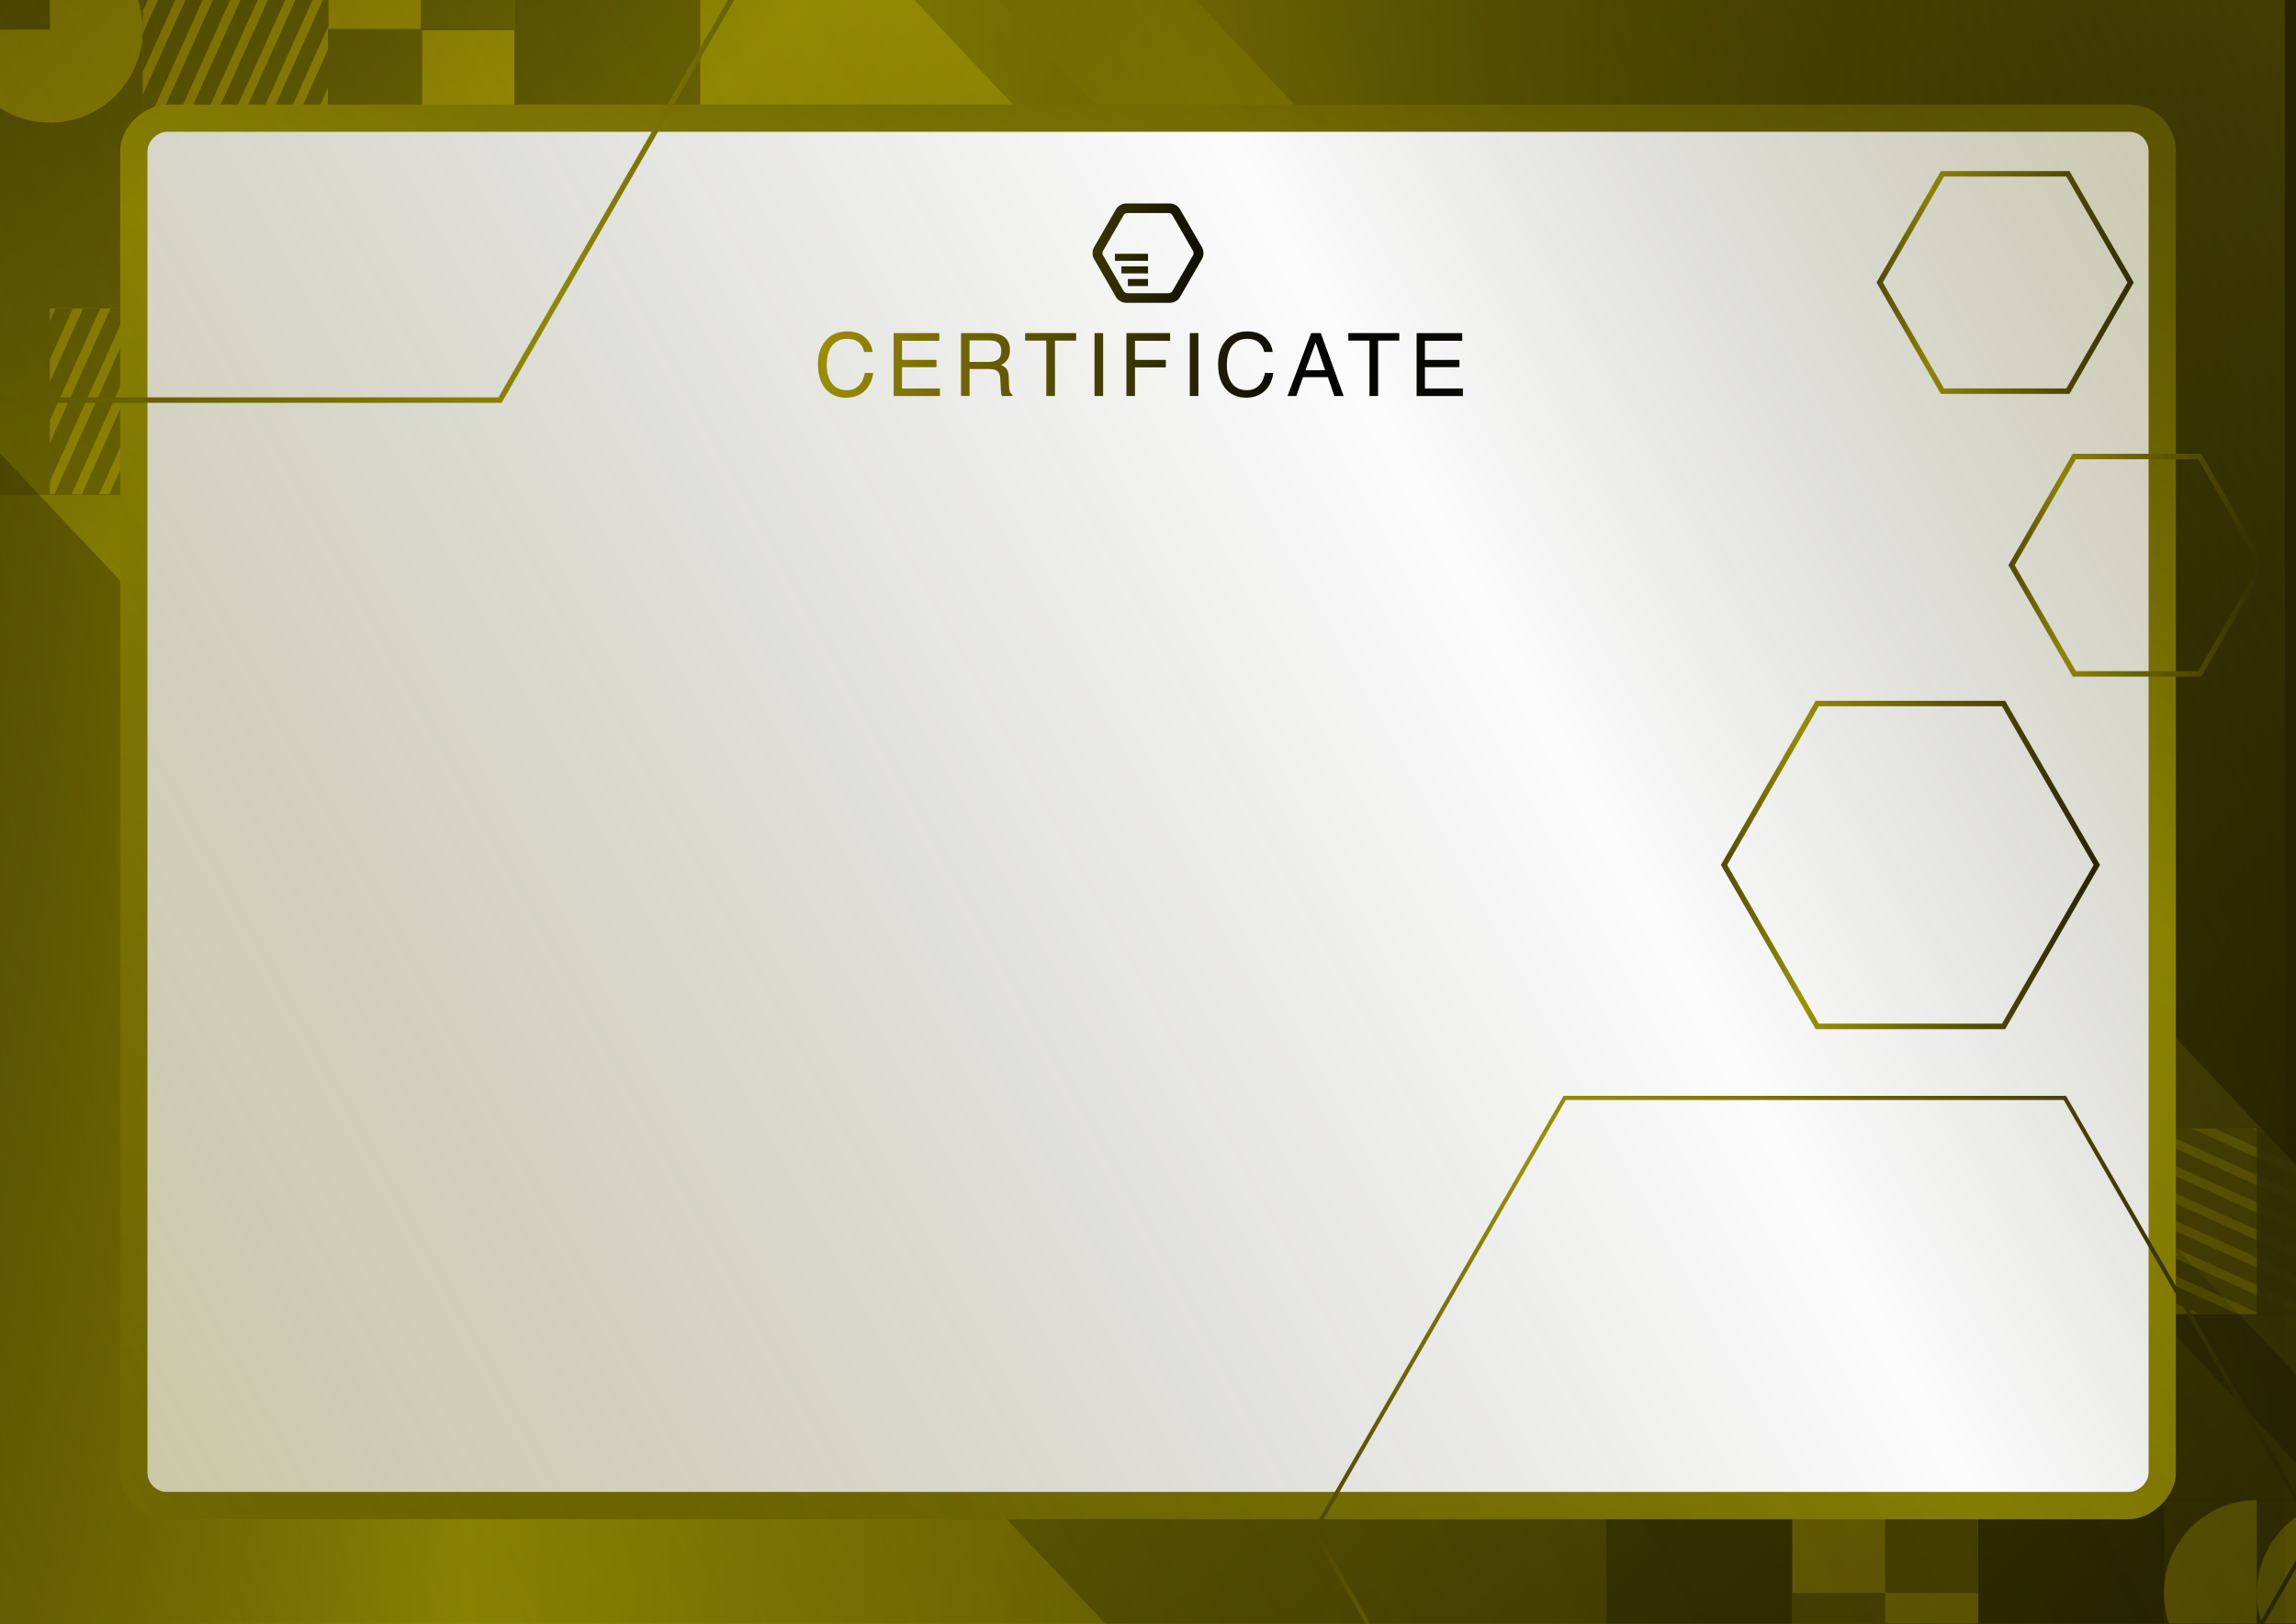 <?xml version="1.0" encoding="UTF-8"?>
<svg id="a" xmlns="http://www.w3.org/2000/svg" xmlns:xlink="http://www.w3.org/1999/xlink" viewBox="0 0 841.89 595.28">
  <rect x="0" y="0" width="841.89" height="595.28" fill="#333333" stroke="none"/>
  <defs>
    <style>
      .cls-1, .cls-2, .cls-3, .cls-4, .cls-5, .cls-6 {
        fill: none;
      }

      .cls-7 {
        fill: url(#_未命名漸層_257);
        opacity: .51;
      }

      .cls-8, .cls-9, .cls-10, .cls-11 {
        opacity: .6;
      }

      .cls-8, .cls-9, .cls-12, .cls-13 {
        fill: #252101;
      }

      .cls-14 {
        fill: url(#_未命名漸層_261-11);
      }

      .cls-15 {
        fill: url(#_未命名漸層_261-10);
      }

      .cls-9, .cls-12, .cls-13 {
        stroke: #252101;
      }

      .cls-9, .cls-13 {
        stroke-width: .5px;
      }

      .cls-9, .cls-13, .cls-2, .cls-3, .cls-4, .cls-5, .cls-6 {
        stroke-miterlimit: 10;
      }

      .cls-10, .cls-16 {
        fill: #ccb904;
      }

      .cls-17 {
        clip-path: url(#clippath-1);
      }

      .cls-18 {
        clip-path: url(#clippath-3);
      }

      .cls-19 {
        clip-path: url(#clippath-4);
      }

      .cls-20 {
        clip-path: url(#clippath-2);
      }

      .cls-21 {
        clip-path: url(#clippath-7);
      }

      .cls-22 {
        clip-path: url(#clippath-6);
      }

      .cls-23 {
        clip-path: url(#clippath-5);
      }

      .cls-12, .cls-24 {
        stroke-miterlimit: 10;
        stroke-width: .5px;
      }

      .cls-25 {
        fill: #fff;
      }

      .cls-2 {
        stroke: url(#_未命名漸層_258-4);
      }

      .cls-2, .cls-3, .cls-4, .cls-5 {
        stroke-width: 2px;
      }

      .cls-3 {
        stroke: url(#_未命名漸層_258-2);
      }

      .cls-4 {
        stroke: url(#_未命名漸層_258-3);
      }

      .cls-5 {
        stroke: url(#_未命名漸層_258-5);
      }

      .cls-26 {
        fill: url(#_未命名漸層_262);
      }

      .cls-27 {
        fill: url(#_未命名漸層_260);
      }

      .cls-28 {
        fill: url(#_未命名漸層_261);
      }

      .cls-29 {
        fill: url(#_未命名漸層_259);
      }

      .cls-30 {
        fill: url(#_未命名漸層_234);
      }

      .cls-31 {
        fill: url(#_未命名漸層_261-6);
      }

      .cls-32 {
        fill: url(#_未命名漸層_261-3);
      }

      .cls-33 {
        fill: url(#_未命名漸層_261-4);
      }

      .cls-34 {
        fill: url(#_未命名漸層_261-9);
      }

      .cls-35 {
        fill: url(#_未命名漸層_261-5);
      }

      .cls-36 {
        fill: url(#_未命名漸層_261-7);
      }

      .cls-37 {
        fill: url(#_未命名漸層_261-8);
      }

      .cls-38 {
        fill: url(#_未命名漸層_262-2);
      }

      .cls-39 {
        fill: url(#_未命名漸層_262-3);
      }

      .cls-40 {
        fill: url(#_未命名漸層_262-4);
      }

      .cls-41 {
        fill: url(#_未命名漸層_261-2);
      }

      .cls-42 {
        fill: url(#_未命名漸層_234-2);
      }

      .cls-43 {
        fill: url(#_未命名漸層_259-2);
      }

      .cls-44 {
        fill: url(#_未命名漸層_259-4);
      }

      .cls-45, .cls-46, .cls-47 {
        opacity: .4;
      }

      .cls-48 {
        opacity: .3;
      }

      .cls-6 {
        stroke: url(#_未命名漸層_258);
        stroke-width: 1.51px;
      }

      .cls-46 {
        fill: url(#_未命名漸層_259-3);
      }

      .cls-47 {
        fill: url(#_未命名漸層_234-3);
      }

      .cls-24 {
        fill: #002524;
        stroke: #002524;
      }

      .cls-49 {
        clip-path: url(#clippath);
      }
    </style>
    <clipPath id="clippath">
      <rect class="cls-1" x="-12.12" y="-18.58" width="865.7" height="624.08"/>
    </clipPath>
    <linearGradient id="_未命名漸層_259" data-name="未命名漸層 259" x1="-8.83" y1="294.86" x2="849.74" y2="294.86" gradientUnits="userSpaceOnUse">
      <stop offset="0" stop-color="#544c02"/>
      <stop offset=".21" stop-color="#9d9303"/>
      <stop offset="1" stop-color="#252101"/>
    </linearGradient>
    <clipPath id="clippath-1">
      <rect class="cls-29" x="-8.83" y="-12.66" width="858.57" height="615.06"/>
    </clipPath>
    <linearGradient id="_未命名漸層_260" data-name="未命名漸層 260" x1="-10.38" y1="297.64" x2="852.27" y2="297.64" gradientUnits="userSpaceOnUse">
      <stop offset="0" stop-color="#544c02"/>
      <stop offset=".21" stop-color="#9d9303"/>
      <stop offset=".84" stop-color="#3e3801"/>
      <stop offset="1" stop-color="#252101"/>
    </linearGradient>
    <linearGradient id="_未命名漸層_259-2" data-name="未命名漸層 259" x1="18.4" y1="290.45" x2="1128.47" y2="290.45" gradientTransform="translate(-165.64 46.9)" xlink:href="#_未命名漸層_259"/>
    <clipPath id="clippath-2">
      <rect class="cls-1" x="52.34" y="-23.21" width="68.13" height="68.13"/>
    </clipPath>
    <clipPath id="clippath-3">
      <rect class="cls-1" x="-15.79" y="113.06" width="68.13" height="68.13"/>
    </clipPath>
    <linearGradient id="_未命名漸層_259-3" data-name="未命名漸層 259" x1="201.27" y1="184.71" x2="1311.34" y2="184.71" gradientTransform="translate(-57.53 286.82) scale(1 .15)" xlink:href="#_未命名漸層_259"/>
    <clipPath id="clippath-4">
      <rect class="cls-1" x="793.45" y="413.67" width="68.13" height="68.13"/>
    </clipPath>
    <linearGradient id="_未命名漸層_259-4" data-name="未命名漸層 259" x1="551.43" y1="-71.97" x2="61.22" y2="1316.6" gradientTransform="translate(123.3 718.59) rotate(-90)" xlink:href="#_未命名漸層_259"/>
    <linearGradient id="_未命名漸層_258" data-name="未命名漸層 258" x1="481.14" y1="561.37" x2="849.73" y2="561.37" gradientUnits="userSpaceOnUse">
      <stop offset="0" stop-color="#544c02"/>
      <stop offset=".21" stop-color="#a29803"/>
      <stop offset=".82" stop-color="#433d01"/>
      <stop offset="1" stop-color="#252101"/>
    </linearGradient>
    <linearGradient id="_未命名漸層_258-2" data-name="未命名漸層 258" x1="631.01" y1="317.1" x2="770.01" y2="317.1" xlink:href="#_未命名漸層_258"/>
    <linearGradient id="_未命名漸層_258-3" data-name="未命名漸層 258" x1="736.45" y1="207.21" x2="830.77" y2="207.21" xlink:href="#_未命名漸層_258"/>
    <linearGradient id="_未命名漸層_258-4" data-name="未命名漸層 258" x1="688.08" y1="103.56" x2="782.41" y2="103.56" xlink:href="#_未命名漸層_258"/>
    <linearGradient id="_未命名漸層_258-5" data-name="未命名漸層 258" x1="-292.51" y1="-104.54" x2="197.18" y2="-104.54" gradientTransform="translate(13.84 -168.89) rotate(-180)" xlink:href="#_未命名漸層_258"/>
    <linearGradient id="_未命名漸層_257" data-name="未命名漸層 257" x1="-304.74" y1="702.16" x2="1370.66" y2="-219.37" gradientUnits="userSpaceOnUse">
      <stop offset=".06" stop-color="#9d9303"/>
      <stop offset=".51" stop-color="#000100" stop-opacity=".02"/>
      <stop offset=".77" stop-color="#968c03"/>
      <stop offset="1" stop-color="#676002"/>
    </linearGradient>
    <linearGradient id="_未命名漸層_261" data-name="未命名漸層 261" x1="277.59" y1="133.7" x2="671.47" y2="132.97" gradientUnits="userSpaceOnUse">
      <stop offset="0" stop-color="#000100"/>
      <stop offset=".06" stop-color="#9d8d00"/>
      <stop offset=".52" stop-color="#000100"/>
      <stop offset="1" stop-color="#252000"/>
    </linearGradient>
    <linearGradient id="_未命名漸層_261-2" data-name="未命名漸層 261" x1="277.59" y1="133.76" x2="671.47" y2="133.03" xlink:href="#_未命名漸層_261"/>
    <linearGradient id="_未命名漸層_261-3" data-name="未命名漸層 261" x1="277.59" y1="133.81" x2="671.47" y2="133.08" xlink:href="#_未命名漸層_261"/>
    <linearGradient id="_未命名漸層_261-4" data-name="未命名漸層 261" x1="277.59" y1="133.84" x2="671.47" y2="133.12" xlink:href="#_未命名漸層_261"/>
    <linearGradient id="_未命名漸層_261-5" data-name="未命名漸層 261" x1="277.59" y1="133.88" x2="671.47" y2="133.16" xlink:href="#_未命名漸層_261"/>
    <linearGradient id="_未命名漸層_261-6" data-name="未命名漸層 261" x1="277.59" y1="133.9" x2="671.47" y2="133.18" xlink:href="#_未命名漸層_261"/>
    <linearGradient id="_未命名漸層_261-7" data-name="未命名漸層 261" x1="277.59" y1="133.95" x2="671.47" y2="133.22" xlink:href="#_未命名漸層_261"/>
    <linearGradient id="_未命名漸層_261-8" data-name="未命名漸層 261" x1="277.59" y1="133.97" x2="671.47" y2="133.24" xlink:href="#_未命名漸層_261"/>
    <linearGradient id="_未命名漸層_261-9" data-name="未命名漸層 261" x1="277.59" y1="134.04" x2="671.47" y2="133.31" xlink:href="#_未命名漸層_261"/>
    <linearGradient id="_未命名漸層_261-10" data-name="未命名漸層 261" x1="277.59" y1="134.06" x2="671.47" y2="133.34" xlink:href="#_未命名漸層_261"/>
    <linearGradient id="_未命名漸層_261-11" data-name="未命名漸層 261" x1="277.59" y1="134.11" x2="671.47" y2="133.39" xlink:href="#_未命名漸層_261"/>
    <linearGradient id="_未命名漸層_262" data-name="未命名漸層 262" x1="287.12" y1="92.81" x2="610.83" y2="92.81" gradientUnits="userSpaceOnUse">
      <stop offset="0" stop-color="#000100"/>
      <stop offset=".06" stop-color="#9d8d00"/>
      <stop offset=".52" stop-color="#000100"/>
      <stop offset="1" stop-color="#252000"/>
    </linearGradient>
    <linearGradient id="_未命名漸層_262-2" data-name="未命名漸層 262" y1="94.33" y2="94.33" xlink:href="#_未命名漸層_262"/>
    <linearGradient id="_未命名漸層_262-3" data-name="未命名漸層 262" y1="98.95" x2="610.83" y2="98.95" xlink:href="#_未命名漸層_262"/>
    <linearGradient id="_未命名漸層_262-4" data-name="未命名漸層 262" y1="103.58" y2="103.58" xlink:href="#_未命名漸層_262"/>
    <clipPath id="clippath-5">
      <rect class="cls-1" x="-874.01" y="-18.58" width="865.7" height="624.08"/>
    </clipPath>
    <linearGradient id="_未命名漸層_234" data-name="未命名漸層 234" x1="-870.72" y1="294.86" x2="-12.15" y2="294.86" gradientUnits="userSpaceOnUse">
      <stop offset="0" stop-color="#005254"/>
      <stop offset=".21" stop-color="#008a9d"/>
      <stop offset="1" stop-color="#002524"/>
    </linearGradient>
    <clipPath id="clippath-6">
      <rect class="cls-30" x="-870.72" y="-12.66" width="858.57" height="615.06"/>
    </clipPath>
    <linearGradient id="_未命名漸層_234-2" data-name="未命名漸層 234" x1="-573.47" y1="916.98" x2="536.6" y2="916.98" gradientTransform="translate(-435.66 -579.64)" xlink:href="#_未命名漸層_234"/>
    <linearGradient id="_未命名漸層_234-3" data-name="未命名漸層 234" x1="-390.6" y1="4438" x2="719.47" y2="4438" gradientTransform="translate(-327.55 -339.72) scale(1 .15)" xlink:href="#_未命名漸層_234"/>
    <clipPath id="clippath-7">
      <rect class="cls-1" x="-68.44" y="413.67" width="68.13" height="68.13"/>
    </clipPath>
  </defs>
  <g class="cls-49">
    <g>
      <rect class="cls-29" x="-8.83" y="-12.66" width="858.57" height="615.06"/>
      <g class="cls-17">
        <rect class="cls-27" x="-10.38" y="-21.23" width="862.66" height="637.74" rx="42.13" ry="42.13"/>
        <rect class="cls-43" x="-147.24" y="158.43" width="1110.07" height="357.83" transform="translate(372.98 -190.76) rotate(46.63)"/>
        <g class="cls-48">
          <rect class="cls-13" x="-15.79" y="-23.21" width="68.13" height="68.13"/>
          <rect class="cls-13" x="-15.79" y="44.92" width="68.13" height="68.13"/>
          <rect class="cls-13" x="-15.79" y="113.06" width="68.13" height="68.13"/>
          <rect class="cls-16" x="52.34" y="-23.21" width="68.13" height="68.13"/>
          <path class="cls-16" d="M18.28,44.92c18.81,0,34.07-15.25,34.07-34.07H-15.79C-15.79,29.67-.54,44.92,18.28,44.92Z"/>
          <path class="cls-16" d="M18.28-23.21V44.92c18.81,0,34.07-15.25,34.07-34.07S37.09-23.21,18.28-23.21Z"/>
          <g class="cls-20">
            <g>
              <rect class="cls-12" x="-35.02" y="4.46" width="145.55" height="5.27" transform="translate(15.78 38.6) rotate(-65.75)"/>
              <rect class="cls-12" x="-26.64" y="8.23" width="145.55" height="5.27" transform="translate(17.28 48.46) rotate(-65.75)"/>
              <rect class="cls-12" x="-18.28" y="11.99" width="145.55" height="5.27" transform="translate(18.78 58.31) rotate(-65.75)"/>
              <rect class="cls-12" x="-9.9" y="15.77" width="145.55" height="5.27" transform="translate(20.27 68.17) rotate(-65.75)"/>
              <rect class="cls-12" x="-1.53" y="19.54" width="145.55" height="5.27" transform="translate(21.77 78.02) rotate(-65.75)"/>
              <rect class="cls-12" x="6.85" y="23.32" width="145.55" height="5.27" transform="translate(23.26 87.89) rotate(-65.75)"/>
              <rect class="cls-12" x="15.23" y="27.09" width="145.55" height="5.27" transform="translate(24.76 97.75) rotate(-65.75)"/>
              <rect class="cls-12" x="23.6" y="30.85" width="145.55" height="5.27" transform="translate(26.26 107.6) rotate(-65.75)"/>
              <rect class="cls-12" x="31.97" y="34.63" width="145.55" height="5.27" transform="translate(27.75 117.46) rotate(-65.75)"/>
              <rect class="cls-12" x="40.34" y="38.41" width="145.55" height="5.27" transform="translate(29.23 127.32) rotate(-65.75)"/>
              <rect class="cls-12" x="48.71" y="42.16" width="145.55" height="5.27" transform="translate(30.74 137.17) rotate(-65.75)"/>
              <rect class="cls-12" x="57.09" y="45.94" width="145.55" height="5.27" transform="translate(32.24 147.03) rotate(-65.75)"/>
            </g>
          </g>
          <rect x="52.34" y="44.92" width="68.13" height="68.13"/>
          <rect x="188.61" y="-23.21" width="68.13" height="68.13"/>
          <rect class="cls-16" x="120.48" y="-23.21" width="68.13" height="68.13"/>
          <rect class="cls-16" x="18.28" y="113.06" width="34.07" height="68.13"/>
          <rect class="cls-13" x="154.54" y="-23.21" width="34.07" height="34.07"/>
          <g class="cls-18">
            <g>
              <rect class="cls-12" x="-103.16" y="140.72" width="145.55" height="5.27" transform="translate(-148.61 56.78) rotate(-65.75)"/>
              <rect class="cls-12" x="-94.78" y="144.5" width="145.55" height="5.27" transform="translate(-147.12 66.64) rotate(-65.75)"/>
              <rect class="cls-12" x="-86.41" y="148.27" width="145.55" height="5.27" transform="translate(-145.63 76.49) rotate(-65.75)"/>
              <rect class="cls-12" x="-78.04" y="152.05" width="145.55" height="5.27" transform="translate(-144.13 86.35) rotate(-65.75)"/>
              <rect class="cls-12" x="-69.67" y="155.81" width="145.55" height="5.27" transform="translate(-142.64 96.2) rotate(-65.75)"/>
              <rect class="cls-12" x="-61.29" y="159.58" width="145.55" height="5.27" transform="translate(-141.14 106.06) rotate(-65.75)"/>
              <rect class="cls-12" x="-52.92" y="163.36" width="145.55" height="5.27" transform="translate(-139.65 115.92) rotate(-65.75)"/>
              <rect class="cls-12" x="-44.55" y="167.13" width="145.55" height="5.27" transform="translate(-138.15 125.78) rotate(-65.75)"/>
              <rect class="cls-12" x="-36.17" y="170.9" width="145.55" height="5.27" transform="translate(-136.65 135.64) rotate(-65.75)"/>
              <rect class="cls-12" x="-27.8" y="174.67" width="145.55" height="5.27" transform="translate(-135.16 145.49) rotate(-65.75)"/>
              <rect class="cls-12" x="-19.43" y="178.45" width="145.55" height="5.27" transform="translate(-133.67 155.35) rotate(-65.75)"/>
              <rect class="cls-12" x="-11.05" y="182.21" width="145.55" height="5.27" transform="translate(-132.16 165.21) rotate(-65.75)"/>
            </g>
          </g>
          <rect class="cls-13" x="120.48" y="10.86" width="34.07" height="34.07"/>
        </g>
        <rect class="cls-46" x="143.74" y="287.67" width="1110.07" height="52.71" transform="translate(447.2 -409.58) rotate(46.63)"/>
        <g class="cls-45">
          <rect class="cls-9" x="793.46" y="549.94" width="68.13" height="68.13"/>
          <rect class="cls-9" x="793.46" y="481.8" width="68.13" height="68.13"/>
          <rect class="cls-9" x="793.46" y="413.66" width="68.13" height="68.13"/>
          <rect class="cls-11" x="725.33" y="549.94" width="68.13" height="68.13"/>
          <path class="cls-10" d="M861.59,618.07v-68.13c-18.81,0-34.07,15.25-34.07,34.07s15.25,34.07,34.07,34.07h0Z"/>
          <path class="cls-10" d="M827.52,618.07v-68.13c-18.81,0-34.07,15.25-34.07,34.07s15.25,34.07,34.07,34.07h0Z"/>
          <rect class="cls-11" x="589.06" y="549.94" width="68.13" height="68.13"/>
          <rect class="cls-10" x="657.19" y="549.94" width="68.13" height="68.13"/>
          <rect class="cls-10" x="793.45" y="413.66" width="34.07" height="68.13"/>
          <rect class="cls-8" x="657.19" y="583.99" width="34.07" height="34.07"/>
          <g class="cls-11">
            <g class="cls-19">
              <g>
                <rect class="cls-12" x="828.69" y="326.33" width="5.27" height="145.55" transform="translate(126 993.15) rotate(-65.75)"/>
                <rect class="cls-12" x="824.92" y="334.7" width="5.27" height="145.55" transform="translate(116.14 994.65) rotate(-65.75)"/>
                <rect class="cls-12" x="821.15" y="343.08" width="5.27" height="145.55" transform="translate(106.28 996.15) rotate(-65.75)"/>
                <rect class="cls-12" x="817.37" y="351.45" width="5.27" height="145.55" transform="translate(96.42 997.64) rotate(-65.75)"/>
                <rect class="cls-12" x="813.6" y="359.83" width="5.27" height="145.55" transform="translate(86.56 999.14) rotate(-65.75)"/>
                <rect class="cls-12" x="809.84" y="368.2" width="5.27" height="145.55" transform="translate(76.71 1000.64) rotate(-65.75)"/>
                <rect class="cls-12" x="806.06" y="376.57" width="5.27" height="145.55" transform="translate(66.85 1002.13) rotate(-65.75)"/>
                <rect class="cls-12" x="802.29" y="384.95" width="5.27" height="145.55" transform="translate(56.99 1003.63) rotate(-65.75)"/>
                <rect class="cls-12" x="798.51" y="393.32" width="5.27" height="145.55" transform="translate(47.14 1005.12) rotate(-65.75)"/>
                <rect class="cls-12" x="794.75" y="401.69" width="5.27" height="145.55" transform="translate(37.28 1006.62) rotate(-65.75)"/>
                <rect class="cls-12" x="790.98" y="410.07" width="5.27" height="145.55" transform="translate(27.42 1008.12) rotate(-65.75)"/>
                <rect class="cls-12" x="787.2" y="418.45" width="5.27" height="145.55" transform="translate(17.56 1009.61) rotate(-65.75)"/>
              </g>
            </g>
          </g>
          <rect class="cls-8" x="691.25" y="549.93" width="34.07" height="34.07"/>
        </g>
        <rect class="cls-44" x="161.61" y="-79.25" width="518.66" height="753.77" rx="17.13" ry="17.13" transform="translate(718.59 -123.3) rotate(90)"/>
        <rect class="cls-25" x="171.61" y="-69.25" width="498.66" height="733.77" rx="7.13" ry="7.13" transform="translate(718.59 -123.3) rotate(90)"/>
      </g>
    </g>
    <polygon class="cls-6" points="757.15 402.51 573.72 402.51 482.01 561.37 573.72 720.22 757.15 720.22 848.87 561.37 757.15 402.51"/>
    <polygon class="cls-3" points="734.68 257.92 666.34 257.92 632.17 317.1 666.34 376.29 734.68 376.29 768.85 317.1 734.68 257.92"/>
    <polygon class="cls-4" points="806.61 167.36 760.6 167.36 737.6 207.21 760.6 247.05 806.61 247.05 829.62 207.21 806.61 167.36"/>
    <polygon class="cls-2" points="758.25 63.72 712.24 63.72 689.24 103.56 712.24 143.41 758.25 143.41 781.25 103.56 758.25 63.72"/>
    <polygon class="cls-5" points="-60.35 146.69 183.34 146.69 305.19 -64.35 183.34 -275.4 -60.35 -275.4 -182.19 -64.35 -60.35 146.69"/>
    <rect class="cls-7" x="-30.53" y="-11.23" width="868.34" height="647.5"/>
  </g>
  <g>
    <path class="cls-28" d="M317.29,123.8c1.59,1.54,2.48,3.28,2.65,5.24h-3.04c-.34-1.49-1.02-2.66-2.02-3.53-1.02-.87-2.43-1.3-4.27-1.3-2.23,0-4.03.8-5.4,2.4s-2.06,4.05-2.06,7.34c0,2.7.62,4.89,1.86,6.58,1.24,1.68,3.08,2.52,5.54,2.52,2.26,0,3.98-.89,5.17-2.65.63-.93,1.09-2.15,1.4-3.67h3.04c-.27,2.42-1.16,4.47-2.67,6.11-1.81,1.98-4.25,2.96-7.32,2.96-2.65,0-4.87-.81-6.67-2.43-2.37-2.15-3.55-5.46-3.55-9.94,0-3.41.89-6.19,2.67-8.37,1.92-2.36,4.58-3.55,7.96-3.55,2.88,0,5.13.77,6.71,2.31h0Z"/>
    <path class="cls-41" d="M327.68,122.12h16.73v2.82h-13.68v7h12.65v2.67h-12.65v7.82h13.92v2.75h-16.97v-23.06Z"/>
    <path class="cls-32" d="M352.38,122.12h10.48c1.73,0,3.14.26,4.27.77,2.13.98,3.19,2.8,3.19,5.45,0,1.38-.29,2.51-.85,3.39-.57.88-1.36,1.58-2.39,2.12.9.36,1.58.85,2.03,1.44.45.6.71,1.56.76,2.9l.11,3.09c.03.88.1,1.53.22,1.96.19.73.52,1.21,1.01,1.42v.52h-3.83c-.1-.2-.19-.45-.25-.77s-.11-.92-.16-1.82l-.19-3.85c-.07-1.5-.62-2.52-1.63-3.03-.58-.29-1.49-.43-2.73-.43h-6.91v9.89h-3.13v-23.06h0ZM362.52,132.69c1.42,0,2.55-.3,3.38-.88s1.24-1.64,1.24-3.17c0-1.64-.58-2.76-1.74-3.36-.62-.31-1.45-.47-2.48-.47h-7.42v7.88h7.02Z"/>
    <path class="cls-33" d="M394.59,122.12v2.75h-7.77v20.31h-3.15v-20.31h-7.77v-2.75h18.69,0Z"/>
    <path class="cls-35" d="M401.34,122.12h3.15v23.06h-3.15v-23.06Z"/>
    <path class="cls-31" d="M413.05,122.12h15.99v2.82h-12.87v7h11.32v2.75h-11.32v10.49h-3.13v-23.06Z"/>
    <path class="cls-36" d="M436.27,122.12h3.15v23.06h-3.15v-23.06Z"/>
    <path class="cls-37" d="M463.99,123.8c1.59,1.54,2.48,3.28,2.65,5.24h-3.04c-.34-1.49-1.02-2.66-2.02-3.53-1.02-.87-2.43-1.3-4.27-1.3-2.23,0-4.03.8-5.4,2.4s-2.06,4.05-2.06,7.34c0,2.7.62,4.89,1.86,6.58,1.24,1.68,3.08,2.52,5.54,2.52,2.26,0,3.98-.89,5.17-2.65.63-.93,1.09-2.15,1.41-3.67h3.04c-.27,2.42-1.16,4.47-2.67,6.11-1.81,1.98-4.25,2.96-7.32,2.96-2.65,0-4.87-.81-6.67-2.43-2.37-2.15-3.55-5.46-3.55-9.94,0-3.41.89-6.19,2.67-8.37,1.92-2.36,4.58-3.55,7.96-3.55,2.88,0,5.13.77,6.71,2.31h0Z"/>
    <path class="cls-34" d="M480.78,122.12h3.53l8.37,23.06h-3.42l-2.34-6.91h-9.12l-2.49,6.91h-3.21l8.68-23.06h0ZM485.91,135.73l-3.5-10.19-3.72,10.19h7.22Z"/>
    <path class="cls-15" d="M513.08,122.12v2.75h-7.77v20.31h-3.15v-20.31h-7.77v-2.75h18.69,0Z"/>
    <path class="cls-14" d="M519.43,122.12h16.73v2.82h-13.68v7h12.65v2.67h-12.65v7.82h13.93v2.75h-16.97v-23.06h0Z"/>
  </g>
  <g>
    <path class="cls-26" d="M440.8,90.78l-8.17-14.15c-.64-1.12-2.23-2.03-3.51-2.03h-16.34c-1.29,0-2.87.91-3.51,2.03l-8.17,14.15c-.64,1.12-.64,2.94,0,4.06l8.17,14.15c.64,1.12,2.23,2.03,3.51,2.03h16.34c1.29,0,2.87-.91,3.51-2.03l8.17-14.15c.64-1.12.64-2.94,0-4.06ZM437.52,93.5l-7.68,13.31c-.17.3-.86.7-1.21.7h-15.36c-.35,0-1.03-.4-1.21-.7l-7.68-13.31c-.17-.3-.17-1.09,0-1.39l7.68-13.31c.17-.3.86-.7,1.21-.7h15.36c.35,0,1.03.4,1.21.7l7.68,13.31c.17.3.17,1.09,0,1.39Z"/>
    <rect class="cls-38" x="408.81" y="93.04" width="12.14" height="2.58"/>
    <rect class="cls-39" x="411.19" y="97.66" width="9.76" height="2.58"/>
    <rect class="cls-40" x="413.57" y="102.29" width="7.38" height="2.58"/>
  </g>
  <g class="cls-23">
    <g>
      <rect class="cls-30" x="-870.72" y="-12.66" width="858.57" height="615.06"/>
      <g class="cls-22">
        <rect class="cls-42" x="-1009.13" y="158.43" width="1110.07" height="357.83" transform="translate(102.96 435.78) rotate(46.63)"/>
        <rect class="cls-47" x="-718.15" y="287.67" width="1110.07" height="52.71" transform="translate(177.17 216.95) rotate(46.63)"/>
        <g class="cls-45">
          <g class="cls-11">
            <g class="cls-21">
              <g>
                <rect class="cls-24" x="-33.2" y="326.33" width="5.27" height="145.55" transform="translate(-381.9 207.31) rotate(-65.75)"/>
                <rect class="cls-24" x="-36.97" y="334.7" width="5.27" height="145.55" transform="translate(-391.76 208.81) rotate(-65.75)"/>
                <rect class="cls-24" x="-40.74" y="343.08" width="5.27" height="145.55" transform="translate(-401.61 210.31) rotate(-65.75)"/>
                <rect class="cls-24" x="-44.52" y="351.45" width="5.27" height="145.55" transform="translate(-411.48 211.8) rotate(-65.75)"/>
                <rect class="cls-24" x="-48.29" y="359.83" width="5.27" height="145.55" transform="translate(-421.34 213.3) rotate(-65.75)"/>
                <rect class="cls-24" x="-52.05" y="368.2" width="5.27" height="145.55" transform="translate(-431.18 214.8) rotate(-65.75)"/>
                <rect class="cls-24" x="-55.83" y="376.57" width="5.27" height="145.55" transform="translate(-441.05 216.29) rotate(-65.75)"/>
                <rect class="cls-24" x="-59.6" y="384.95" width="5.27" height="145.55" transform="translate(-450.91 217.79) rotate(-65.75)"/>
                <rect class="cls-24" x="-63.38" y="393.32" width="5.27" height="145.55" transform="translate(-460.76 219.28) rotate(-65.75)"/>
                <rect class="cls-24" x="-67.14" y="401.69" width="5.27" height="145.55" transform="translate(-470.61 220.78) rotate(-65.75)"/>
              </g>
            </g>
          </g>
        </g>
      </g>
    </g>
  </g>
</svg>